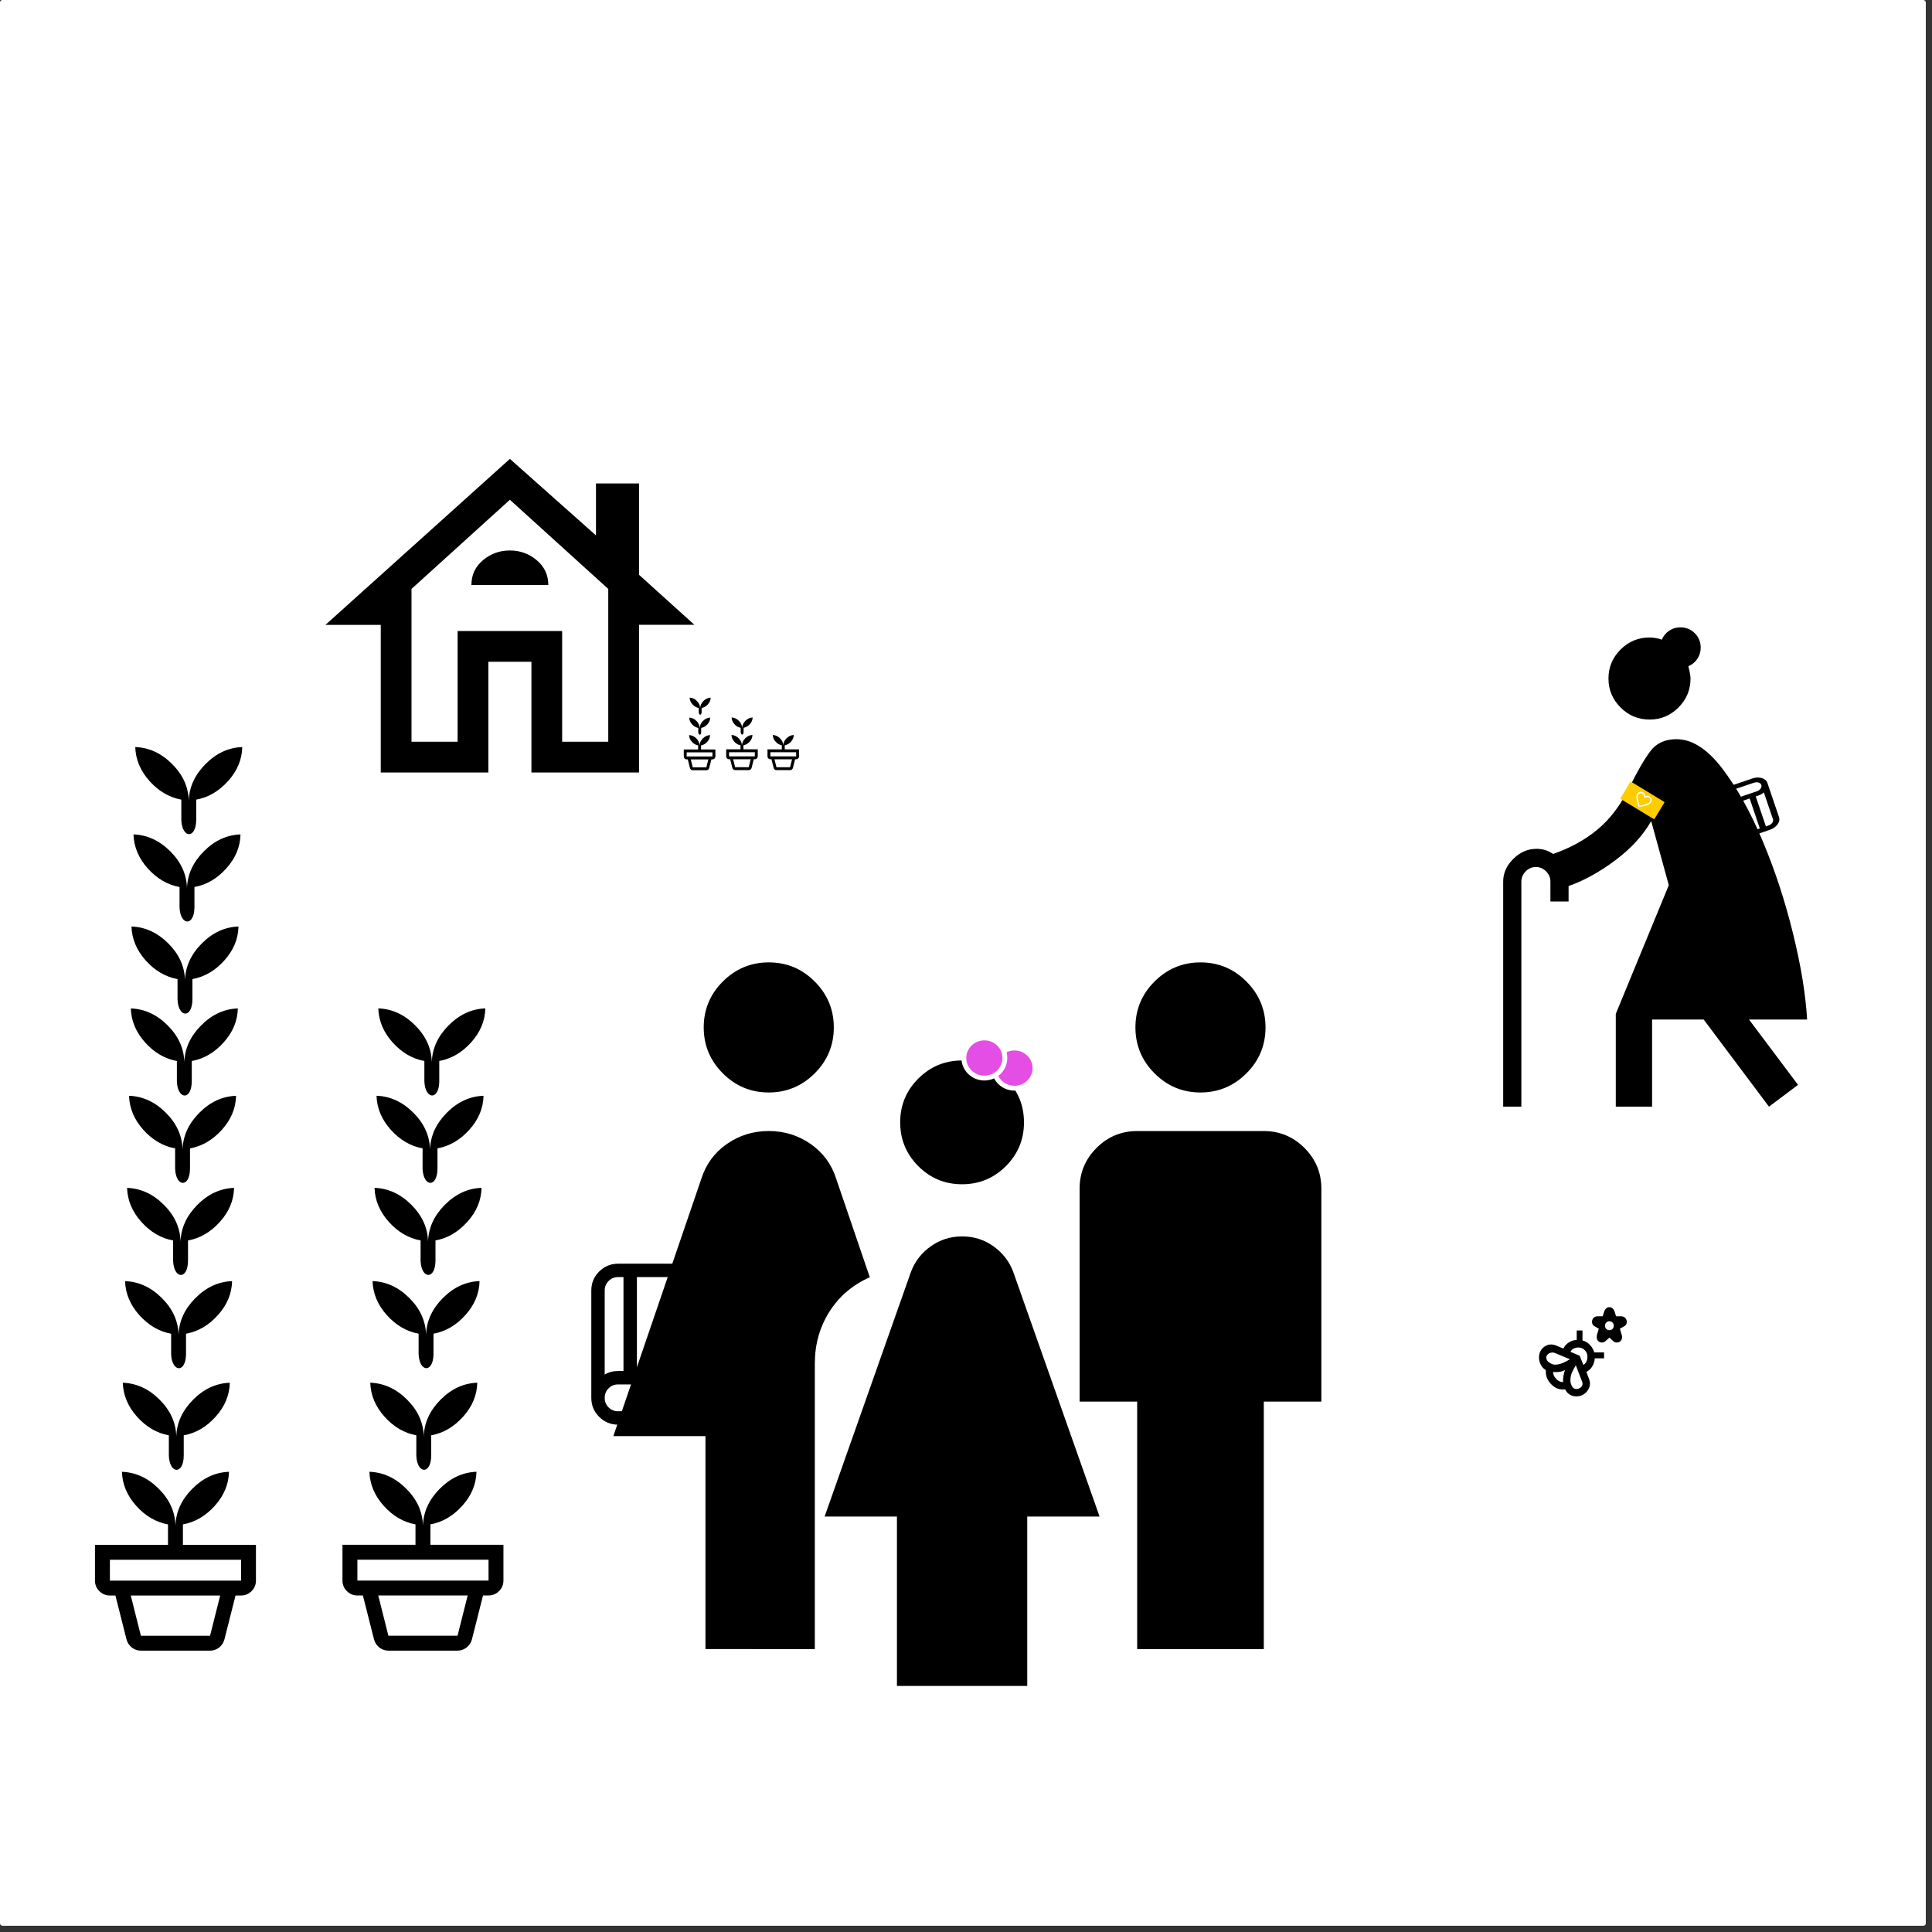 <?xml version="1.0" encoding="UTF-8" standalone="no"?>
<svg
   xmlns:dc="http://purl.org/dc/elements/1.1/"
   xmlns:cc="http://creativecommons.org/ns#"
   xmlns:rdf="http://www.w3.org/1999/02/22-rdf-syntax-ns#"
   xmlns:svg="http://www.w3.org/2000/svg"
   xmlns="http://www.w3.org/2000/svg"
   xmlns:sodipodi="http://sodipodi.sourceforge.net/DTD/sodipodi-0.dtd"
   xmlns:inkscape="http://www.inkscape.org/namespaces/inkscape"
   width="400"
   height="400"
   version="1.1"
   viewBox="0 0 105.83 105.83"
   id="svg66"
   sodipodi:docname="23.svg"
   inkscape:version="1.0.2 (e86c870879, 2021-01-15)">
  <rect x="0" y="0" width="105.83" height="105.83" fill="#333333" stroke="none"/>
  <defs
     id="defs70" />
  <sodipodi:namedview
     pagecolor="#ffffff"
     bordercolor="#666666"
     borderopacity="1"
     objecttolerance="10"
     gridtolerance="10"
     guidetolerance="10"
     inkscape:pageopacity="0"
     inkscape:pageshadow="2"
     inkscape:window-width="1680"
     inkscape:window-height="1005"
     id="namedview68"
     showgrid="false"
     inkscape:zoom="5.5863581"
     inkscape:cx="300.08861"
     inkscape:cy="205.40325"
     inkscape:window-x="0"
     inkscape:window-y="0"
     inkscape:window-maximized="0"
     inkscape:current-layer="svg66"
     inkscape:document-rotation="0" />
  <rect
     width="105.49"
     height="105.49"
     ry=".133"
     fill="#fff"
     id="rect2" />
  <path
     d="m42.109 59.843c0.979 0 1.818-0.349 2.517-1.046 0.699-0.697 1.048-1.536 1.048-2.515 0-0.979-0.349-1.818-1.046-2.517-0.697-0.699-1.536-1.048-2.515-1.048-0.979 0-1.818 0.349-2.517 1.046-0.699 0.697-1.048 1.536-1.048 2.515s0.349 1.818 1.046 2.517c0.697 0.699 1.536 1.048 2.515 1.048zm2.525 30.49v-15.639c0-1.051 0.265-1.997 0.796-2.838 0.531-0.841 1.269-1.471 2.215-1.892l-1.845-5.408c-0.252-0.788-0.717-1.419-1.395-1.892-0.678-0.473-1.442-0.709-2.294-0.709s-1.616 0.236-2.294 0.709c-0.678 0.473-1.143 1.104-1.395 1.892l-4.824 14.11h5.045v11.666zm21.123-30.49c0.979 0 1.818-0.349 2.517-1.046 0.699-0.697 1.048-1.536 1.048-2.515 0-0.979-0.349-1.818-1.046-2.517-0.697-0.699-1.536-1.048-2.515-1.048-0.979 0-1.818 0.349-2.517 1.046-0.699 0.697-1.048 1.536-1.048 2.515s0.349 1.818 1.046 2.517c0.697 0.699 1.536 1.048 2.515 1.048zm3.471 30.49v-13.558h3.153v-11.666c0-0.867-0.309-1.609-0.926-2.227-0.617-0.617-1.36-0.926-2.227-0.926h-6.937c-0.867 0-1.609 0.309-2.227 0.926-0.617 0.617-0.926 1.36-0.926 2.227v11.666h3.153v13.558z"
     stroke-width=".047"
     id="path4" />
  <path
     d="m33.859 78.04q-0.609 0-1.039-0.43-0.43-0.43-0.43-1.039v-5.88q0-0.609 0.43-1.039 0.43-0.43 1.039-0.43h5.586v6.615q-0.283 0-0.472 0.219-0.189 0.219-0.189 0.516 0 0.298 0.189 0.516 0.189 0.219 0.472 0.219v0.735zm-0.735-2.745q0.162-0.099 0.345-0.147t0.39-0.048h0.294v-5.145h-0.294q-0.306 0-0.521 0.214-0.214 0.214-0.214 0.521zm1.764-0.195h3.822v-5.145h-3.822zm-1.764 0.195v-5.34zm0.732 2.01h4.38q-0.088-0.162-0.138-0.347-0.05-0.186-0.05-0.388 0-0.206 0.048-0.39 0.048-0.184 0.147-0.345h-4.387q-0.306 0-0.519 0.214t-0.213 0.521q0 0.309 0.213 0.522t0.518 0.213z"
     stroke-width=".011"
     id="path6" />
  <path
     d="m95.989 42.643q0.275-0.093 0.517-0.022t0.307 0.265l0.637 1.875q0.066 0.194-0.082 0.398-0.148 0.203-0.423 0.297l-2.526 0.858-0.716-2.11q0.128-0.043 0.19-0.142 0.062-0.099 0.03-0.194-0.032-0.095-0.141-0.136-0.109-0.041-0.237 3e-3l-0.08-0.234zm0.63 0.763q-0.062 0.057-0.14 0.1-0.078 0.043-0.171 0.075l-0.133 0.045 0.557 1.641 0.133-0.045q0.138-0.047 0.212-0.148 0.074-0.101 0.041-0.199zm-0.777 0.333-1.728 0.587 0.557 1.641 1.728-0.587zm0.777-0.333 0.578 1.703zm-0.548-0.529-1.981 0.672q0.057 0.038 0.1 0.09t0.064 0.116q0.022 0.066 0.021 0.132-2e-3 0.066-0.029 0.133l1.984-0.673q0.138-0.047 0.211-0.148 0.073-0.101 0.04-0.199-0.033-0.099-0.153-0.134-0.119-0.035-0.258 0.012z"
     stroke-width=".004"
     id="path8" />
  <path
     d="m20.857 42.314v-8.084h-3.031l10.105-9.094 4.715 4.193v-2.846h2.358v5.002l3.031 2.738h-3.031v8.091h-5.894v-6.063h-2.358v6.063zm1.684-1.684h2.526v-6.063h5.726v6.063h2.526v-8.37l-5.389-4.884-5.389 4.884zm2.526-6.063h5.726zm0.758-2.518h4.21q0-0.825-0.632-1.36-0.632-0.535-1.474-0.535-0.842 0-1.474 0.532-0.632 0.532-0.632 1.363z"
     stroke-width=".025"
     id="path10" />
  <g
     stroke-width=".002"
     id="g24">
    <path
       d="m40.27 42.025h0.744l0.109-0.433h-0.962zm0 0.16q-0.055 0-0.097-0.034t-0.057-0.087l-0.119-0.472h1.293l-0.119 0.472q-0.014 0.054-0.057 0.087-0.043 0.034-0.097 0.034zm-0.334-0.754h1.411v-0.225h-1.411zm0.706-0.595q8e-3 -0.22 0.181-0.394 0.173-0.174 0.395-0.182-0.005 0.202-0.153 0.366-0.148 0.164-0.342 0.2v0.22h0.786v0.385q0 0.066-0.047 0.113-0.047 0.047-0.113 0.047h-1.411q-0.066 0-0.113-0.047-0.047-0.047-0.047-0.113v-0.385h0.786v-0.22q-0.194-0.035-0.342-0.2-0.148-0.164-0.154-0.366 0.221 8e-3 0.395 0.181 0.174 0.173 0.18 0.395z"
       id="path12" />
    <path
       d="m40.651 39.878c0.005-0.146 0.066-0.278 0.181-0.394 0.115-0.116 0.247-0.177 0.395-0.182-0.003 0.135-0.054 0.257-0.153 0.366-0.099 0.11-0.213 0.176-0.342 0.2v0.22c-0.002 0.205-0.152 0.199-0.16 0v-0.22c-0.129-0.024-0.243-0.09-0.342-0.2-0.098-0.11-0.15-0.232-0.154-0.366 0.148 5e-3 0.279 0.066 0.395 0.181 0.116 0.115 0.176 0.247 0.18 0.395z"
       id="path14" />
    <path
       d="m37.948 42.032h0.744l0.109-0.433h-0.962zm0 0.16q-0.055 0-0.097-0.034-0.043-0.034-0.057-0.087l-0.119-0.472h1.293l-0.119 0.472q-0.014 0.054-0.057 0.087-0.043 0.034-0.097 0.034zm-0.334-0.754h1.411v-0.225h-1.411zm0.706-0.595q8e-3 -0.22 0.181-0.394 0.173-0.174 0.395-0.182-0.005 0.202-0.153 0.366-0.148 0.164-0.342 0.2v0.22h0.786v0.385q0 0.066-0.047 0.113-0.047 0.047-0.113 0.047h-1.411q-0.066 0-0.113-0.047-0.047-0.047-0.047-0.113v-0.385h0.786v-0.22q-0.194-0.035-0.342-0.2-0.148-0.164-0.154-0.366 0.221 8e-3 0.395 0.181 0.174 0.173 0.18 0.395z"
       id="path16" />
    <path
       d="m38.328 39.885c0.005-0.146 0.066-0.278 0.181-0.394 0.115-0.116 0.247-0.177 0.395-0.182-0.003 0.135-0.054 0.257-0.153 0.366-0.099 0.11-0.213 0.176-0.342 0.2v0.22c-0.002 0.205-0.152 0.199-0.16 0v-0.22c-0.129-0.024-0.243-0.09-0.342-0.2-0.098-0.11-0.15-0.232-0.154-0.366 0.148 5e-3 0.279 0.066 0.395 0.181 0.116 0.115 0.176 0.247 0.18 0.395z"
       id="path18" />
    <path
       d="m38.353 38.792c0.005-0.146 0.066-0.278 0.181-0.394 0.115-0.116 0.247-0.177 0.395-0.182-0.003 0.135-0.054 0.257-0.153 0.366s-0.213 0.176-0.342 0.2v0.22c-0.002 0.205-0.152 0.199-0.16 0v-0.22c-0.129-0.024-0.243-0.09-0.342-0.2-0.098-0.11-0.15-0.232-0.154-0.366 0.148 5e-3 0.279 0.066 0.395 0.181 0.116 0.115 0.176 0.247 0.18 0.395z"
       id="path20" />
    <path
       d="m42.533 42.026h0.744l0.109-0.433h-0.962zm0 0.16q-0.055 0-0.097-0.034t-0.057-0.087l-0.119-0.472h1.293l-0.119 0.472q-0.014 0.054-0.057 0.087-0.043 0.034-0.097 0.034zm-0.334-0.754h1.411v-0.225h-1.411zm0.706-0.595q8e-3 -0.22 0.181-0.394 0.173-0.174 0.395-0.182-0.005 0.202-0.153 0.366-0.148 0.164-0.342 0.2v0.22h0.786v0.385q0 0.066-0.047 0.113-0.047 0.047-0.113 0.047h-1.411q-0.066 0-0.113-0.047-0.047-0.047-0.047-0.113v-0.385h0.786v-0.22q-0.194-0.035-0.342-0.2-0.148-0.164-0.154-0.366 0.221 8e-3 0.395 0.181 0.174 0.173 0.18 0.395z"
       id="path22" />
  </g>
  <path
     d="m96.9 60.62 1.591-1.194-2.685-3.58h3.183q-0.119-2.059-0.771-4.709-0.651-2.651-1.646-5.027-0.995-2.387-2.223-4.003-1.228-1.616-2.521-1.616-0.925 0-1.417 0.646-0.492 0.646-1.159 1.999-0.716 1.452-1.75 2.307-1.034 0.855-2.427 1.333-0.249-0.159-0.457-0.219-0.209-0.06-0.457-0.06-0.706 0-1.263 0.547-0.557 0.547-0.557 1.243v12.332h0.995v-12.332q0-0.318 0.239-0.557 0.239-0.239 0.557-0.239 0.318 0 0.557 0.239 0.239 0.239 0.239 0.557v1.094h0.995v-0.845q1.273-0.448 2.566-1.417 1.293-0.97 1.959-2.143l0.965 3.511-2.904 7.051v5.082h1.989v-4.774h2.825zm-6.544-21.204q0.925 0 1.586-0.661 0.661-0.661 0.661-1.586 0-0.199-0.119-0.676 0.308-0.129 0.492-0.403 0.184-0.273 0.184-0.612 0-0.467-0.323-0.791-0.323-0.323-0.791-0.323-0.338 0-0.612 0.184-0.274 0.184-0.403 0.492-0.159-0.059-0.338-0.09-0.179-0.03-0.338-0.03-0.925 0-1.586 0.661-0.661 0.661-0.661 1.586 0 0.925 0.661 1.586 0.661 0.661 1.586 0.661z"
     stroke-width=".03"
     id="path26" />
  <g
     stroke-width=".012"
     id="g40">
    <path
       d="m21.275 89.601h3.788l0.555-2.204h-4.898zm0 0.816q-0.278 0-0.496-0.172-0.219-0.172-0.292-0.445l-0.608-2.404h6.58l-0.608 2.404q-0.073 0.273-0.292 0.445-0.219 0.172-0.496 0.172zm-1.698-3.837h7.184v-1.143h-7.184zm3.592-3.029q0.041-1.118 0.923-2.004 0.882-0.886 2.008-0.927-0.025 1.029-0.78 1.865-0.755 0.837-1.743 1.016v1.119h4v1.959q0 0.337-0.24 0.577-0.24 0.24-0.577 0.24h-7.184q-0.337 0-0.577-0.24-0.24-0.24-0.24-0.577v-1.959h4v-1.119q-0.988-0.18-1.739-1.016-0.751-0.837-0.784-1.865 1.127 0.041 2.012 0.923 0.886 0.882 0.918 2.008z"
       id="path28" />
    <path
       d="m23.213 78.672c0.027-0.746 0.335-1.414 0.923-2.004 0.588-0.591 1.257-0.899 2.008-0.927-0.016 0.686-0.276 1.308-0.78 1.865-0.503 0.558-1.084 0.897-1.743 1.016v1.119c-0.011 1.045-0.773 1.011-0.816 0v-1.119c-0.659-0.12-1.238-0.459-1.739-1.016-0.501-0.558-0.762-1.18-0.784-1.865 0.751 0.027 1.422 0.335 2.012 0.923 0.591 0.588 0.897 1.257 0.918 2.008z"
       id="path30" />
    <path
       d="m23.338 73.106c0.027-0.746 0.335-1.414 0.923-2.004 0.588-0.591 1.257-0.899 2.008-0.927-0.016 0.686-0.276 1.308-0.78 1.865-0.503 0.558-1.084 0.897-1.743 1.016v1.119c-0.011 1.045-0.773 1.011-0.816 0v-1.119c-0.659-0.12-1.238-0.459-1.739-1.016-0.501-0.558-0.762-1.18-0.784-1.865 0.751 0.027 1.422 0.335 2.012 0.923 0.591 0.588 0.897 1.257 0.918 2.008z"
       id="path32" />
    <path
       d="m23.447 67.998c0.027-0.746 0.335-1.414 0.923-2.004 0.588-0.591 1.257-0.899 2.008-0.927-0.016 0.686-0.276 1.308-0.78 1.865-0.503 0.558-1.084 0.897-1.743 1.016v1.119c-0.011 1.045-0.773 1.011-0.816 0v-1.119c-0.659-0.12-1.238-0.459-1.739-1.016s-0.762-1.18-0.784-1.865c0.751 0.027 1.422 0.335 2.012 0.923 0.591 0.588 0.897 1.257 0.918 2.008z"
       id="path34" />
    <path
       d="m23.556 62.954c0.027-0.746 0.335-1.414 0.923-2.004 0.588-0.591 1.257-0.899 2.008-0.927-0.016 0.686-0.276 1.308-0.78 1.865-0.503 0.558-1.084 0.897-1.743 1.016v1.119c-0.011 1.045-0.773 1.011-0.816 0v-1.119c-0.659-0.12-1.238-0.459-1.739-1.016s-0.762-1.18-0.784-1.865c0.751 0.027 1.422 0.335 2.012 0.923 0.591 0.588 0.897 1.257 0.918 2.008z"
       id="path36" />
    <path
       d="m23.654 58.168c0.027-0.746 0.335-1.414 0.923-2.004s1.257-0.899 2.008-0.927c-0.016 0.686-0.276 1.308-0.78 1.865-0.503 0.558-1.084 0.897-1.743 1.016v1.119c-0.011 1.045-0.773 1.011-0.816 0v-1.119c-0.659-0.12-1.238-0.459-1.739-1.016-0.501-0.558-0.762-1.18-0.784-1.865 0.751 0.027 1.422 0.335 2.012 0.923 0.591 0.588 0.897 1.257 0.918 2.008z"
       id="path38" />
  </g>
  <path
     d="m88.158 73.271-0.216 0.195q-0.072 0.067-0.178 0.073-0.106 6e-3 -0.19-0.057-0.084-0.063-0.104-0.167-0.02-0.104 8e-3 -0.195l0.1-0.338-0.24-0.138q-0.088-0.051-0.117-0.144-0.029-0.094 7.7e-4 -0.193 0.03-0.1 0.108-0.152 0.078-0.052 0.184-0.052h0.276l0.084-0.26q0.032-0.1 0.107-0.17 0.075-0.07 0.177-0.07 0.102 0 0.177 0.07 0.075 0.07 0.107 0.17l0.084 0.26h0.276q0.098 0 0.179 0.054 0.081 0.054 0.113 0.15 0.034 0.094 4e-3 0.191-0.03 0.098-0.12 0.147l-0.244 0.138 0.1 0.338q0.032 0.096 0.012 0.198-0.02 0.103-0.104 0.164-0.086 0.059-0.191 0.055-0.105-4e-3 -0.177-0.071zm0-0.407q0.102 0 0.171-0.07 0.069-0.07 0.069-0.174t-0.069-0.174q-0.069-0.07-0.171-0.07-0.102 0-0.171 0.07-0.069 0.07-0.069 0.174 0 0.104 0.069 0.174 0.069 0.07 0.171 0.07zm-1.113 2.678q0.134 0.342-0.092 0.645-0.226 0.303-0.609 0.303-0.194 0-0.357-0.098t-0.251-0.285q-0.435 0.053-0.764-0.28-0.329-0.333-0.293-0.778-0.18-0.1-0.278-0.292-0.098-0.192-0.098-0.388 0-0.397 0.299-0.605 0.299-0.209 0.67-0.046l0.364 0.151q0.108-0.214 0.304-0.337 0.196-0.123 0.429-0.135v-0.517h0.316v0.549q0.238 0.055 0.411 0.245 0.172 0.19 0.234 0.406h0.537v0.326h-0.509q-0.016 0.236-0.133 0.435-0.117 0.199-0.327 0.309zm-1.422 0.167q-0.012-0.165 0.017-0.333 0.029-0.168 0.087-0.327-0.154 0.079-0.321 0.101-0.167 0.021-0.335 1e-3 8e-3 0.214 0.177 0.386 0.169 0.172 0.376 0.172zm-0.445-0.956q0.224 0 0.452-0.104 0.227-0.104 0.365-0.193l-0.809-0.338q-0.158-0.069-0.321 0.011-0.163 0.08-0.163 0.241 0 0.159 0.168 0.271 0.168 0.112 0.308 0.112zm1.165 1.331q0.174 0 0.279-0.119 0.105-0.119 0.045-0.272l-0.348-0.908q-0.11 0.183-0.203 0.381-0.093 0.197-0.093 0.454 0 0.149 0.081 0.306 0.081 0.158 0.239 0.158zm0.393-1.315q0.124-0.081 0.172-0.2 0.048-0.119 0.048-0.253 0-0.208-0.144-0.356-0.144-0.149-0.346-0.149-0.132 0-0.254 0.057-0.122 0.057-0.188 0.181l0.505 0.212z"
     stroke-width=".006"
     id="path42" />
  <g
     stroke-width=".012"
     id="g62">
    <path
       d="m7.718 89.603h3.788l0.555-2.204h-4.898zm0 0.816q-0.278 0-0.496-0.172-0.219-0.172-0.292-0.445l-0.608-2.404h6.58l-0.608 2.404q-0.073 0.273-0.292 0.445-0.219 0.172-0.496 0.172zm-1.698-3.837h7.184v-1.143h-7.184zm3.592-3.029q0.041-1.118 0.923-2.004 0.882-0.886 2.008-0.927-0.025 1.029-0.78 1.865-0.755 0.837-1.743 1.016v1.119h4v1.959q0 0.337-0.24 0.577-0.24 0.24-0.577 0.24h-7.184q-0.337 0-0.577-0.24-0.24-0.24-0.24-0.577v-1.959h4v-1.119q-0.988-0.18-1.739-1.016-0.751-0.837-0.784-1.865 1.127 0.041 2.012 0.923 0.886 0.882 0.918 2.008z"
       id="path44" />
    <path
       d="m9.657 78.674c0.027-0.746 0.335-1.414 0.923-2.004 0.588-0.591 1.257-0.899 2.008-0.927-0.016 0.686-0.276 1.308-0.78 1.865-0.503 0.558-1.084 0.897-1.743 1.016v1.119c-0.011 1.045-0.773 1.011-0.816 0v-1.119c-0.659-0.12-1.238-0.459-1.739-1.016-0.501-0.558-0.762-1.18-0.784-1.865 0.751 0.027 1.422 0.335 2.012 0.923 0.591 0.588 0.897 1.257 0.918 2.008z"
       id="path46" />
    <path
       d="m9.782 73.108c0.027-0.746 0.335-1.414 0.923-2.004 0.588-0.591 1.257-0.899 2.008-0.927-0.016 0.686-0.276 1.308-0.78 1.865-0.503 0.558-1.084 0.897-1.743 1.016v1.119c-0.011 1.045-0.773 1.011-0.816 0v-1.119c-0.659-0.12-1.238-0.459-1.739-1.016-0.501-0.558-0.762-1.18-0.784-1.865 0.751 0.027 1.422 0.335 2.012 0.923 0.591 0.588 0.897 1.257 0.918 2.008z"
       id="path48" />
    <path
       d="m9.891 68c0.027-0.746 0.335-1.414 0.923-2.004 0.588-0.591 1.257-0.899 2.008-0.927-0.016 0.686-0.276 1.308-0.78 1.865-0.503 0.558-1.084 0.897-1.743 1.016v1.119c-0.011 1.045-0.773 1.011-0.816 0v-1.119c-0.659-0.12-1.238-0.459-1.739-1.016-0.501-0.558-0.762-1.18-0.784-1.865 0.751 0.027 1.422 0.335 2.012 0.923 0.591 0.588 0.897 1.257 0.918 2.008z"
       id="path50" />
    <path
       d="m10 62.956c0.027-0.746 0.335-1.414 0.923-2.004 0.588-0.591 1.257-0.899 2.008-0.927-0.016 0.686-0.276 1.308-0.78 1.865-0.503 0.558-1.084 0.897-1.743 1.016v1.119c-0.011 1.045-0.773 1.011-0.816 0v-1.119c-0.659-0.12-1.238-0.459-1.739-1.016-0.501-0.558-0.762-1.18-0.784-1.865 0.751 0.027 1.422 0.335 2.012 0.923 0.591 0.588 0.897 1.257 0.918 2.008z"
       id="path52" />
    <path
       d="m10.097 58.17c0.027-0.746 0.335-1.414 0.923-2.004s1.257-0.899 2.008-0.927c-0.016 0.686-0.276 1.308-0.78 1.865-0.503 0.558-1.084 0.897-1.743 1.016v1.119c-0.011 1.045-0.773 1.011-0.816 0v-1.119c-0.659-0.12-1.238-0.459-1.739-1.016-0.501-0.558-0.762-1.18-0.784-1.865 0.751 0.027 1.422 0.335 2.012 0.923 0.591 0.588 0.897 1.257 0.918 2.008z"
       id="path54" />
    <path
       d="m10.133 53.682c0.027-0.746 0.335-1.414 0.923-2.004 0.588-0.591 1.257-0.899 2.008-0.927-0.016 0.686-0.276 1.308-0.78 1.865-0.503 0.558-1.084 0.897-1.743 1.016v1.119c-0.011 1.045-0.773 1.011-0.816 0v-1.119c-0.659-0.12-1.238-0.459-1.739-1.016s-0.762-1.18-0.784-1.865c0.751 0.027 1.422 0.335 2.012 0.923 0.591 0.588 0.897 1.257 0.918 2.008z"
       id="path56" />
    <path
       d="m10.243 48.638c0.027-0.746 0.335-1.414 0.923-2.004 0.588-0.591 1.257-0.899 2.008-0.927-0.016 0.686-0.276 1.308-0.78 1.865-0.503 0.558-1.084 0.897-1.743 1.016v1.119c-0.011 1.045-0.773 1.011-0.816 0v-1.119c-0.659-0.12-1.238-0.459-1.739-1.016-0.501-0.558-0.762-1.18-0.784-1.865 0.751 0.027 1.422 0.335 2.012 0.923 0.591 0.588 0.897 1.257 0.918 2.008z"
       id="path58" />
    <path
       d="m10.34 43.852c0.027-0.746 0.335-1.414 0.923-2.004s1.257-0.899 2.008-0.927c-0.016 0.686-0.276 1.308-0.78 1.865-0.503 0.558-1.084 0.897-1.743 1.016v1.119c-0.011 1.045-0.773 1.011-0.816 0v-1.119c-0.659-0.12-1.238-0.459-1.739-1.016-0.501-0.558-0.762-1.18-0.784-1.865 0.751 0.027 1.422 0.335 2.012 0.923 0.591 0.588 0.897 1.257 0.918 2.008z"
       id="path60" />
  </g>
  <path
     d="m52.697 64.871q-1.406 0-2.397-0.994-0.99-0.994-0.99-2.4t0.994-2.397 2.4-0.99 2.397 0.994q0.99 0.994 0.99 2.4 0 1.406-0.994 2.397-0.994 0.99-2.4 0.99zm-3.565 27.481v-9.279h-3.962l4.729-13.401q0.321-0.857 1.084-1.401 0.763-0.544 1.722-0.544 0.959 0 1.718 0.544 0.758 0.544 1.08 1.401l4.729 13.401h-3.962v9.279z"
     stroke-width=".054"
     id="path64" />
  <ellipse
     style="fill:#e54ee5;fill-opacity:1;stroke:#ffffff;stroke-width:0.265;stroke-linejoin:round;stroke-miterlimit:4;stroke-dasharray:none;stroke-dashoffset:7.35;stroke-opacity:1"
     id="path906"
     cx="55.571"
     cy="58.509"
     rx="1.123"
     ry="1.099" />
  <ellipse
     style="fill:#e54ee5;fill-opacity:1;stroke:#ffffff;stroke-width:0.265;stroke-linejoin:round;stroke-miterlimit:4;stroke-dasharray:none;stroke-dashoffset:7.35;stroke-opacity:1"
     id="path906-3"
     cx="53.921"
     cy="57.955"
     rx="1.123"
     ry="1.099" />
  <rect
     style="fill:#ffcc00;stroke-width:0.056;stroke-linejoin:round;stroke-dashoffset:7.35;stroke-opacity:0.722"
     id="rect889-7"
     width="2.181"
     height="1.103"
     x="98.567"
     y="-9.757"
     ry="0.035"
     transform="rotate(31.259)" />
  <path
     d="m 89.76,44.215 -0.02,-0.067 q -0.044,-0.15 -0.069,-0.255 -0.025,-0.105 -0.032,-0.18 -0.007,-0.075 0.004,-0.127 0.01,-0.052 0.037,-0.095 0.053,-0.087 0.146,-0.11 0.094,-0.023 0.18,0.029 0.053,0.032 0.084,0.084 0.031,0.052 0.037,0.117 0.066,-0.024 0.124,-0.02 0.059,0.004 0.109,0.035 0.086,0.052 0.109,0.146 0.023,0.094 -0.03,0.18 -0.027,0.044 -0.068,0.077 -0.041,0.033 -0.111,0.062 -0.07,0.029 -0.174,0.055 -0.104,0.026 -0.258,0.056 z m 0.051,-0.084 q 0.147,-0.029 0.245,-0.053 0.098,-0.025 0.162,-0.049 0.064,-0.024 0.1,-0.052 0.036,-0.027 0.058,-0.063 0.037,-0.061 0.022,-0.124 -0.015,-0.063 -0.076,-0.1 -0.047,-0.029 -0.105,-0.025 -0.058,0.004 -0.109,0.04 l -0.055,-0.033 q 0.008,-0.061 -0.015,-0.114 -0.023,-0.053 -0.071,-0.082 -0.061,-0.037 -0.124,-0.021 -0.063,0.016 -0.1,0.077 -0.022,0.036 -0.029,0.08 -0.008,0.045 -1.37e-4,0.113 0.008,0.068 0.032,0.167 0.024,0.099 0.066,0.241 z m 0.167,-0.274 z"
     id="path39593-8-5"
     style="display:inline;fill:#ffffff;stroke-width:0.001" />
</svg>
